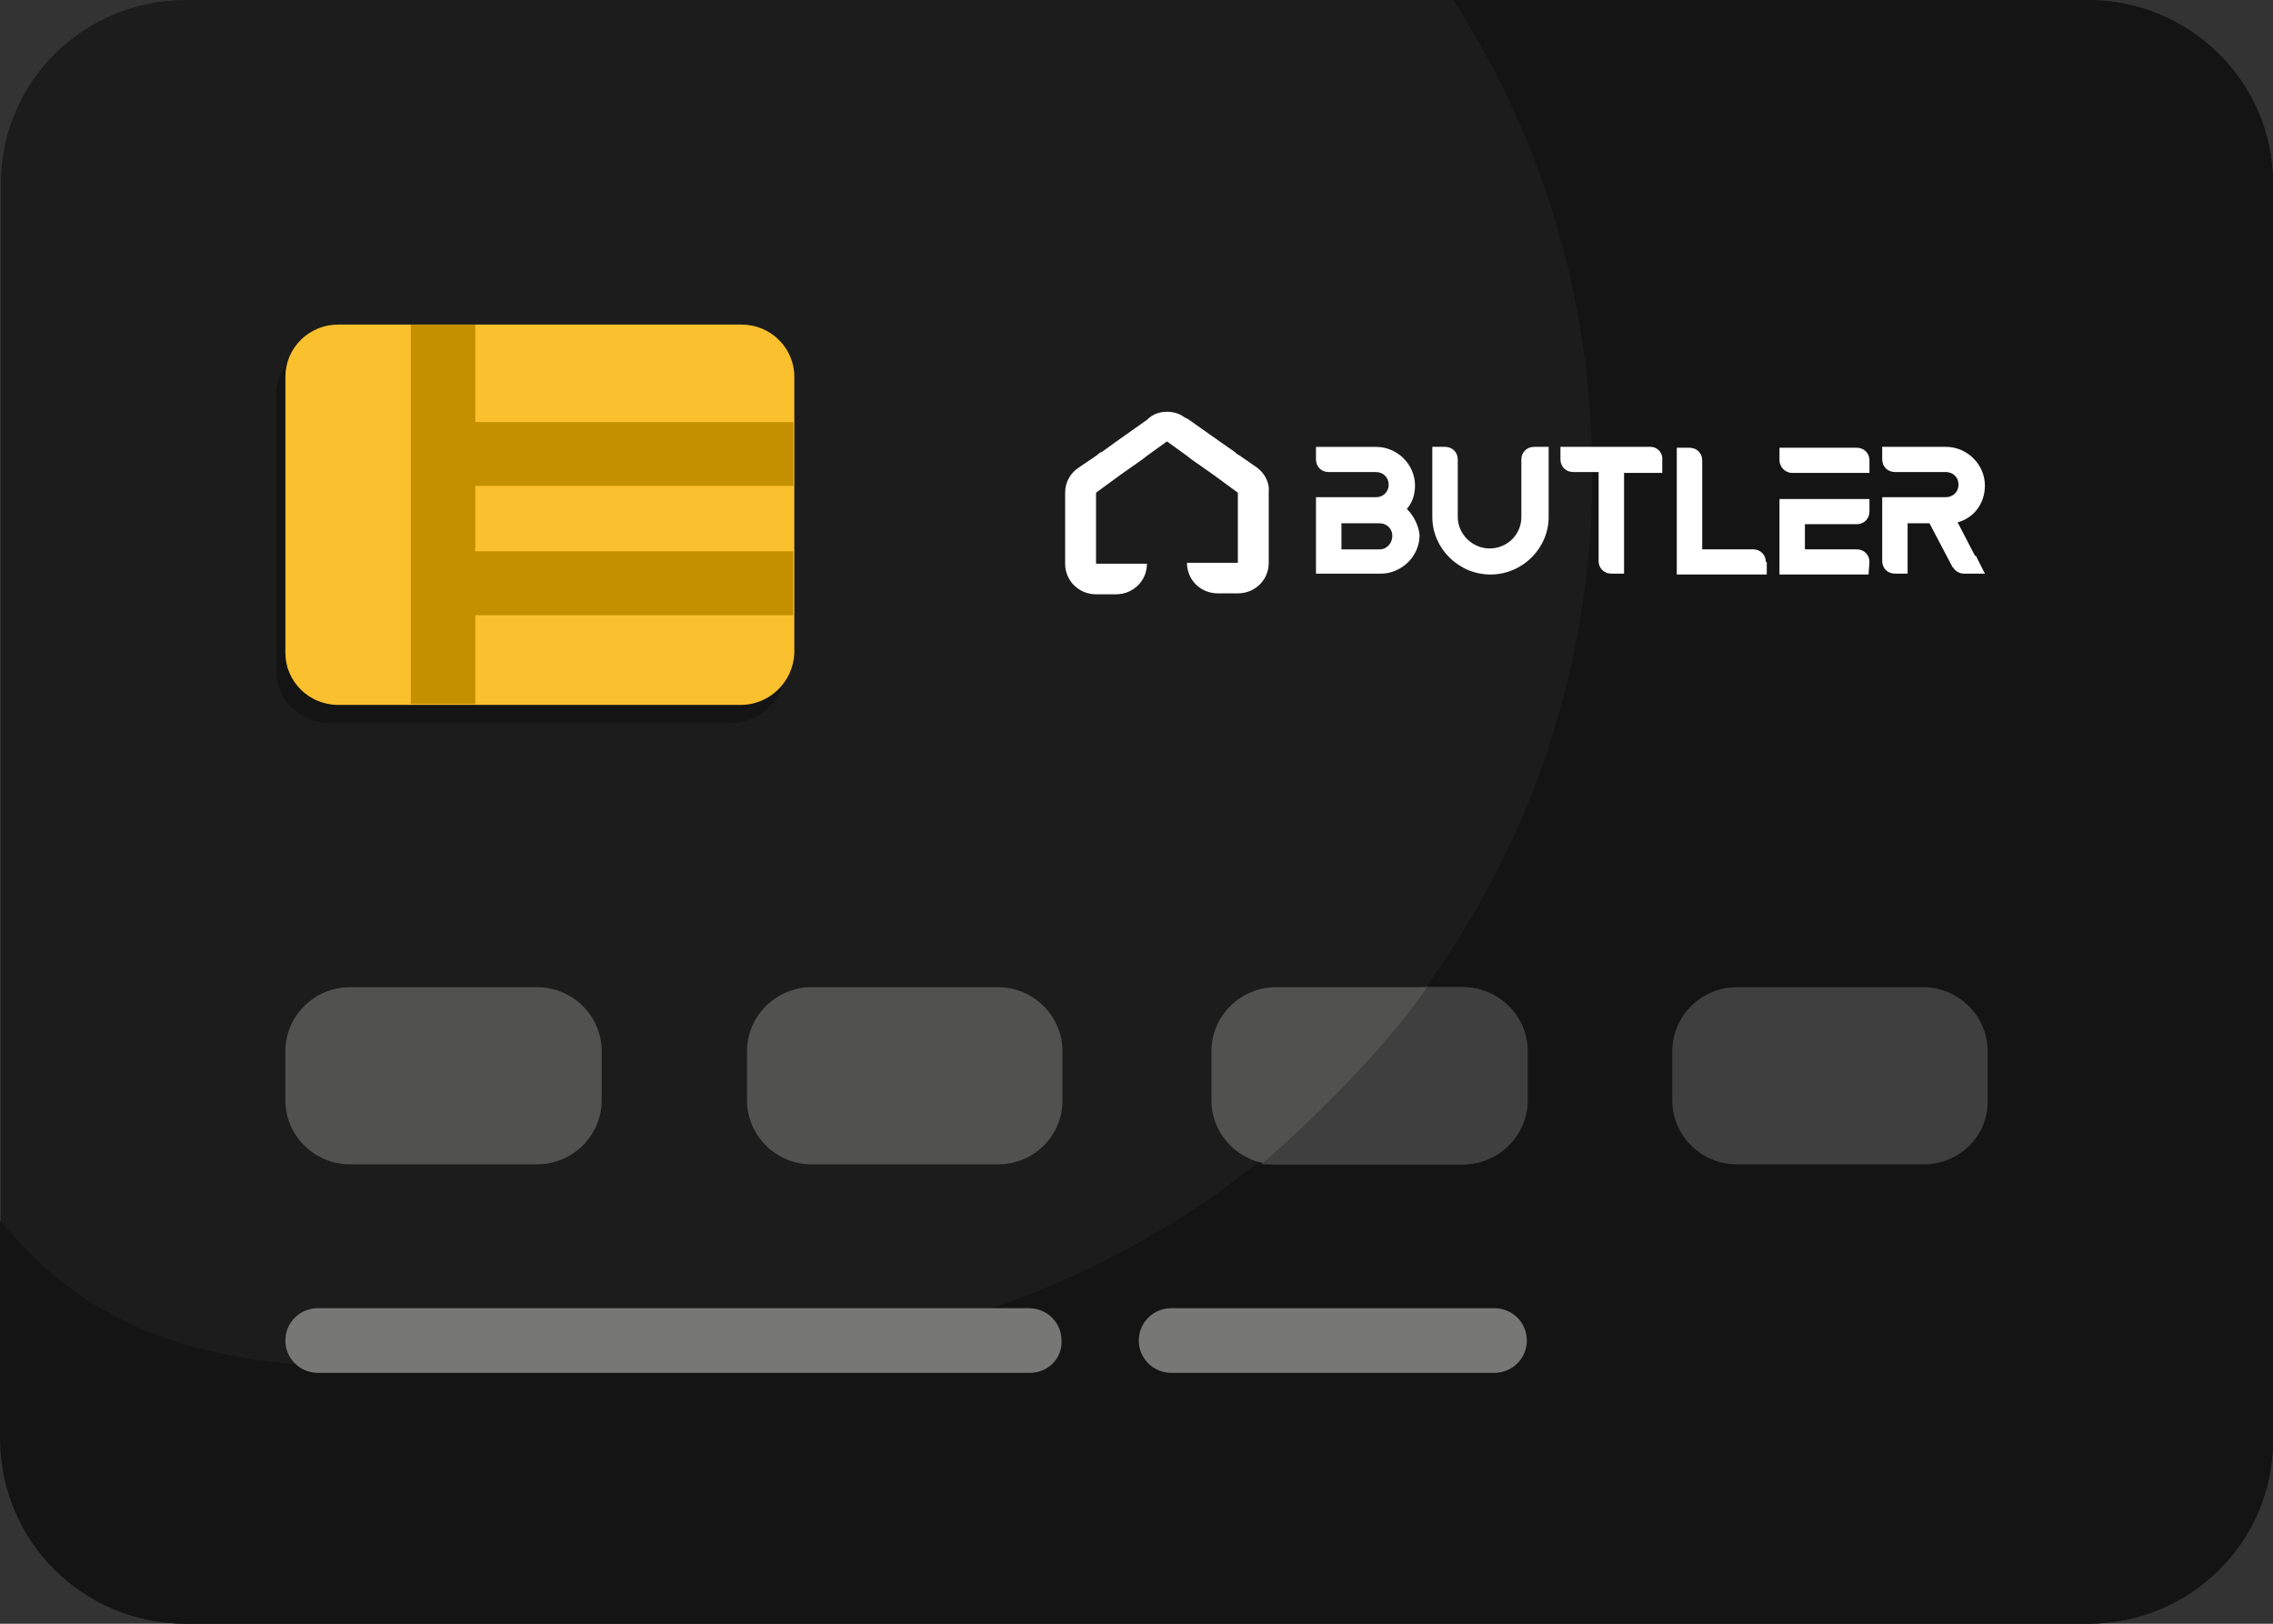 <svg width="56" height="40" viewBox="0 0 56 40" fill="none" xmlns="http://www.w3.org/2000/svg">
<rect x="0" y="0" width="56" height="40" fill="#333333" stroke="none"/>
<path d="M51.432 40H4.59C2.06 40 0.022 37.984 0.022 35.482V4.518C0.022 2.015 2.06 0 4.59 0H51.432C53.962 0 56 2.015 56 4.518V35.482C56 37.984 53.962 40 51.432 40Z" fill="#1C1C1C"/>
<path d="M51.432 0H35.803C37.975 3.367 39.229 7.375 39.229 11.672C39.229 23.677 29.377 33.422 17.241 33.422C10.255 33.422 4.03 35.083 0 30.055V35.46C0.022 37.984 2.06 40 4.59 40H51.432C53.962 40 56 37.984 56 35.482V4.518C56 2.038 53.962 0 51.432 0Z" fill="#141414"/>
<path d="M18.025 17.808H8.105C7.389 17.808 6.807 17.232 6.807 16.524V9.724C6.807 9.015 7.389 8.439 8.105 8.439H18.047C18.764 8.439 19.346 9.015 19.346 9.724V16.524C19.323 17.232 18.741 17.808 18.025 17.808Z" fill="#141414"/>
<path d="M18.249 17.365H8.329C7.613 17.365 7.031 16.789 7.031 16.08V9.281C7.031 8.572 7.613 7.996 8.329 7.996H18.271C18.988 7.996 19.57 8.572 19.57 9.281V16.08C19.547 16.789 18.965 17.365 18.249 17.365Z" fill="#FBC02D"/>
<path d="M11.71 7.996H10.121V17.343H11.71V7.996Z" fill="#C49000"/>
<path d="M19.547 11.97V10.398L10.613 10.398V11.97L19.547 11.97Z" fill="#C49000"/>
<path d="M19.543 15.155V13.582L10.608 13.582V15.155L19.543 15.155Z" fill="#C49000"/>
<path d="M13.233 28.683H8.621C7.747 28.683 7.031 27.974 7.031 27.11V25.892C7.031 25.028 7.747 24.319 8.621 24.319H13.233C14.106 24.319 14.823 25.028 14.823 25.892V27.11C14.823 27.974 14.106 28.683 13.233 28.683Z" fill="#515150"/>
<path d="M24.585 28.683H19.995C19.122 28.683 18.405 27.974 18.405 27.11V25.892C18.405 25.028 19.122 24.319 19.995 24.319H24.585C25.459 24.319 26.175 25.028 26.175 25.892V27.11C26.175 27.974 25.481 28.683 24.585 28.683Z" fill="#515150"/>
<path d="M36.027 28.683H31.437C30.564 28.683 29.847 27.974 29.847 27.11V25.892C29.847 25.028 30.564 24.319 31.437 24.319H36.027C36.9 24.319 37.617 25.028 37.617 25.892V27.11C37.617 27.974 36.9 28.683 36.027 28.683Z" fill="#515150"/>
<path d="M47.402 28.683H42.789C41.916 28.683 41.2 27.974 41.2 27.11V25.892C41.2 25.028 41.916 24.319 42.789 24.319H47.38C48.253 24.319 48.969 25.028 48.969 25.892V27.11C48.992 27.974 48.275 28.683 47.402 28.683Z" fill="#3F3F3F"/>
<path d="M25.369 33.82H7.837C7.389 33.82 7.031 33.466 7.031 33.023C7.031 32.58 7.389 32.226 7.837 32.226H25.347C25.794 32.226 26.153 32.58 26.153 33.023C26.175 33.466 25.817 33.82 25.369 33.82Z" fill="#777776"/>
<path d="M36.811 33.82H28.862C28.414 33.82 28.056 33.466 28.056 33.023C28.056 32.58 28.414 32.226 28.862 32.226H36.811C37.259 32.226 37.617 32.58 37.617 33.023C37.617 33.466 37.259 33.82 36.811 33.82Z" fill="#777776"/>
<path d="M35.176 24.297C33.743 26.401 31.079 28.682 31.079 28.682H36.049C36.923 28.682 37.639 27.974 37.639 27.11V25.892C37.639 25.028 36.923 24.319 36.049 24.319H34.952" fill="#3F3F3F"/>
<path d="M34.661 12.537C34.795 12.382 34.862 12.183 34.862 11.961C34.862 11.452 34.437 11.009 33.9 11.009H32.735H32.422V11.319C32.422 11.496 32.556 11.629 32.735 11.629H33.004H33.9C34.079 11.629 34.213 11.762 34.213 11.939C34.213 12.116 34.079 12.249 33.9 12.249H33.004H32.422V13.512V14.132H33.049H34.012C34.527 14.132 34.974 13.711 34.974 13.179C34.952 12.958 34.84 12.714 34.661 12.537ZM33.989 13.534H33.094H33.049V13.224V13.201V12.891H33.094H33.9H33.989C34.168 12.891 34.303 13.024 34.303 13.201C34.303 13.379 34.168 13.534 33.989 13.534Z" fill="white"/>
<path d="M48.656 13.688L48.23 12.868C48.633 12.758 48.902 12.403 48.902 11.96C48.902 11.451 48.476 11.008 47.939 11.008H46.976H46.663H46.372V11.318C46.372 11.495 46.506 11.628 46.685 11.628H46.998H47.043H47.939C48.118 11.628 48.252 11.761 48.252 11.938C48.252 12.115 48.118 12.248 47.939 12.248H47.043H46.998H46.372V13.821C46.372 13.998 46.506 14.131 46.685 14.131H46.998V13.821V12.89H47.536L48.096 13.954C48.096 13.954 48.096 13.976 48.118 13.976C48.163 14.064 48.275 14.131 48.387 14.131H48.902L48.678 13.688H48.656Z" fill="white"/>
<path d="M44.155 11.65H45.745H46.058V11.34C46.058 11.163 45.924 11.03 45.745 11.03H44.155H43.841V11.34C43.841 11.495 43.976 11.65 44.155 11.65Z" fill="white"/>
<path d="M46.058 13.843C46.058 13.666 45.924 13.533 45.745 13.533H44.468V12.913H45.745C45.924 12.913 46.058 12.78 46.058 12.603V12.293H45.745H44.468H43.841V12.913V13.533V14.153H44.468H45.565H45.722H46.036L46.058 13.843Z" fill="white"/>
<path d="M43.505 13.843C43.505 13.666 43.371 13.533 43.192 13.533H41.938V11.34C41.938 11.163 41.804 11.03 41.624 11.03H41.311V11.34V13.533V14.153H41.938H43.528V13.843C43.505 13.843 43.505 13.843 43.505 13.843Z" fill="white"/>
<path d="M40.661 11.008H40.035H39.408H38.758H38.445V11.318C38.445 11.495 38.579 11.628 38.758 11.628H39.385V13.821C39.385 13.998 39.52 14.131 39.699 14.131H40.012V13.887C40.012 13.865 40.012 13.843 40.012 13.821C40.012 13.799 40.012 13.776 40.012 13.754V11.65H40.639H40.953V11.34C40.975 11.163 40.841 11.008 40.661 11.008Z" fill="white"/>
<path d="M37.796 11.008C37.617 11.008 37.482 11.141 37.482 11.318V11.562V12.735C37.482 13.178 37.124 13.511 36.699 13.511C36.273 13.511 35.915 13.156 35.915 12.735V11.562V11.318C35.915 11.141 35.781 11.008 35.602 11.008H35.288V12.735C35.288 13.511 35.937 14.153 36.721 14.153C37.505 14.153 38.154 13.511 38.154 12.735V11.008H37.796Z" fill="white"/>
<path d="M30.967 11.517L30.519 11.207L30.474 11.184L30.429 11.14L30.049 10.874L29.265 10.321L29.22 10.299C29.198 10.299 29.198 10.276 29.175 10.276C29.064 10.188 28.907 10.144 28.75 10.144C28.549 10.144 28.392 10.21 28.257 10.343L27.474 10.897L27.138 11.14H27.115L27.003 11.229L26.578 11.517C26.377 11.65 26.242 11.871 26.242 12.137V13.887C26.242 14.307 26.578 14.64 27.003 14.64H27.496C27.922 14.64 28.257 14.307 28.257 13.887H27.765H27.003V13.333V13.134V12.89V12.137L27.608 11.694L28.145 11.317L28.257 11.229L28.75 10.874L29.243 11.229L29.355 11.317L29.892 11.694L30.497 12.137V12.89V13.134V13.333V13.864H29.735H29.243C29.243 14.285 29.578 14.617 30.004 14.617H30.497C30.922 14.617 31.258 14.285 31.258 13.864V12.115C31.28 11.871 31.146 11.65 30.967 11.517Z" fill="white"/>
</svg>
